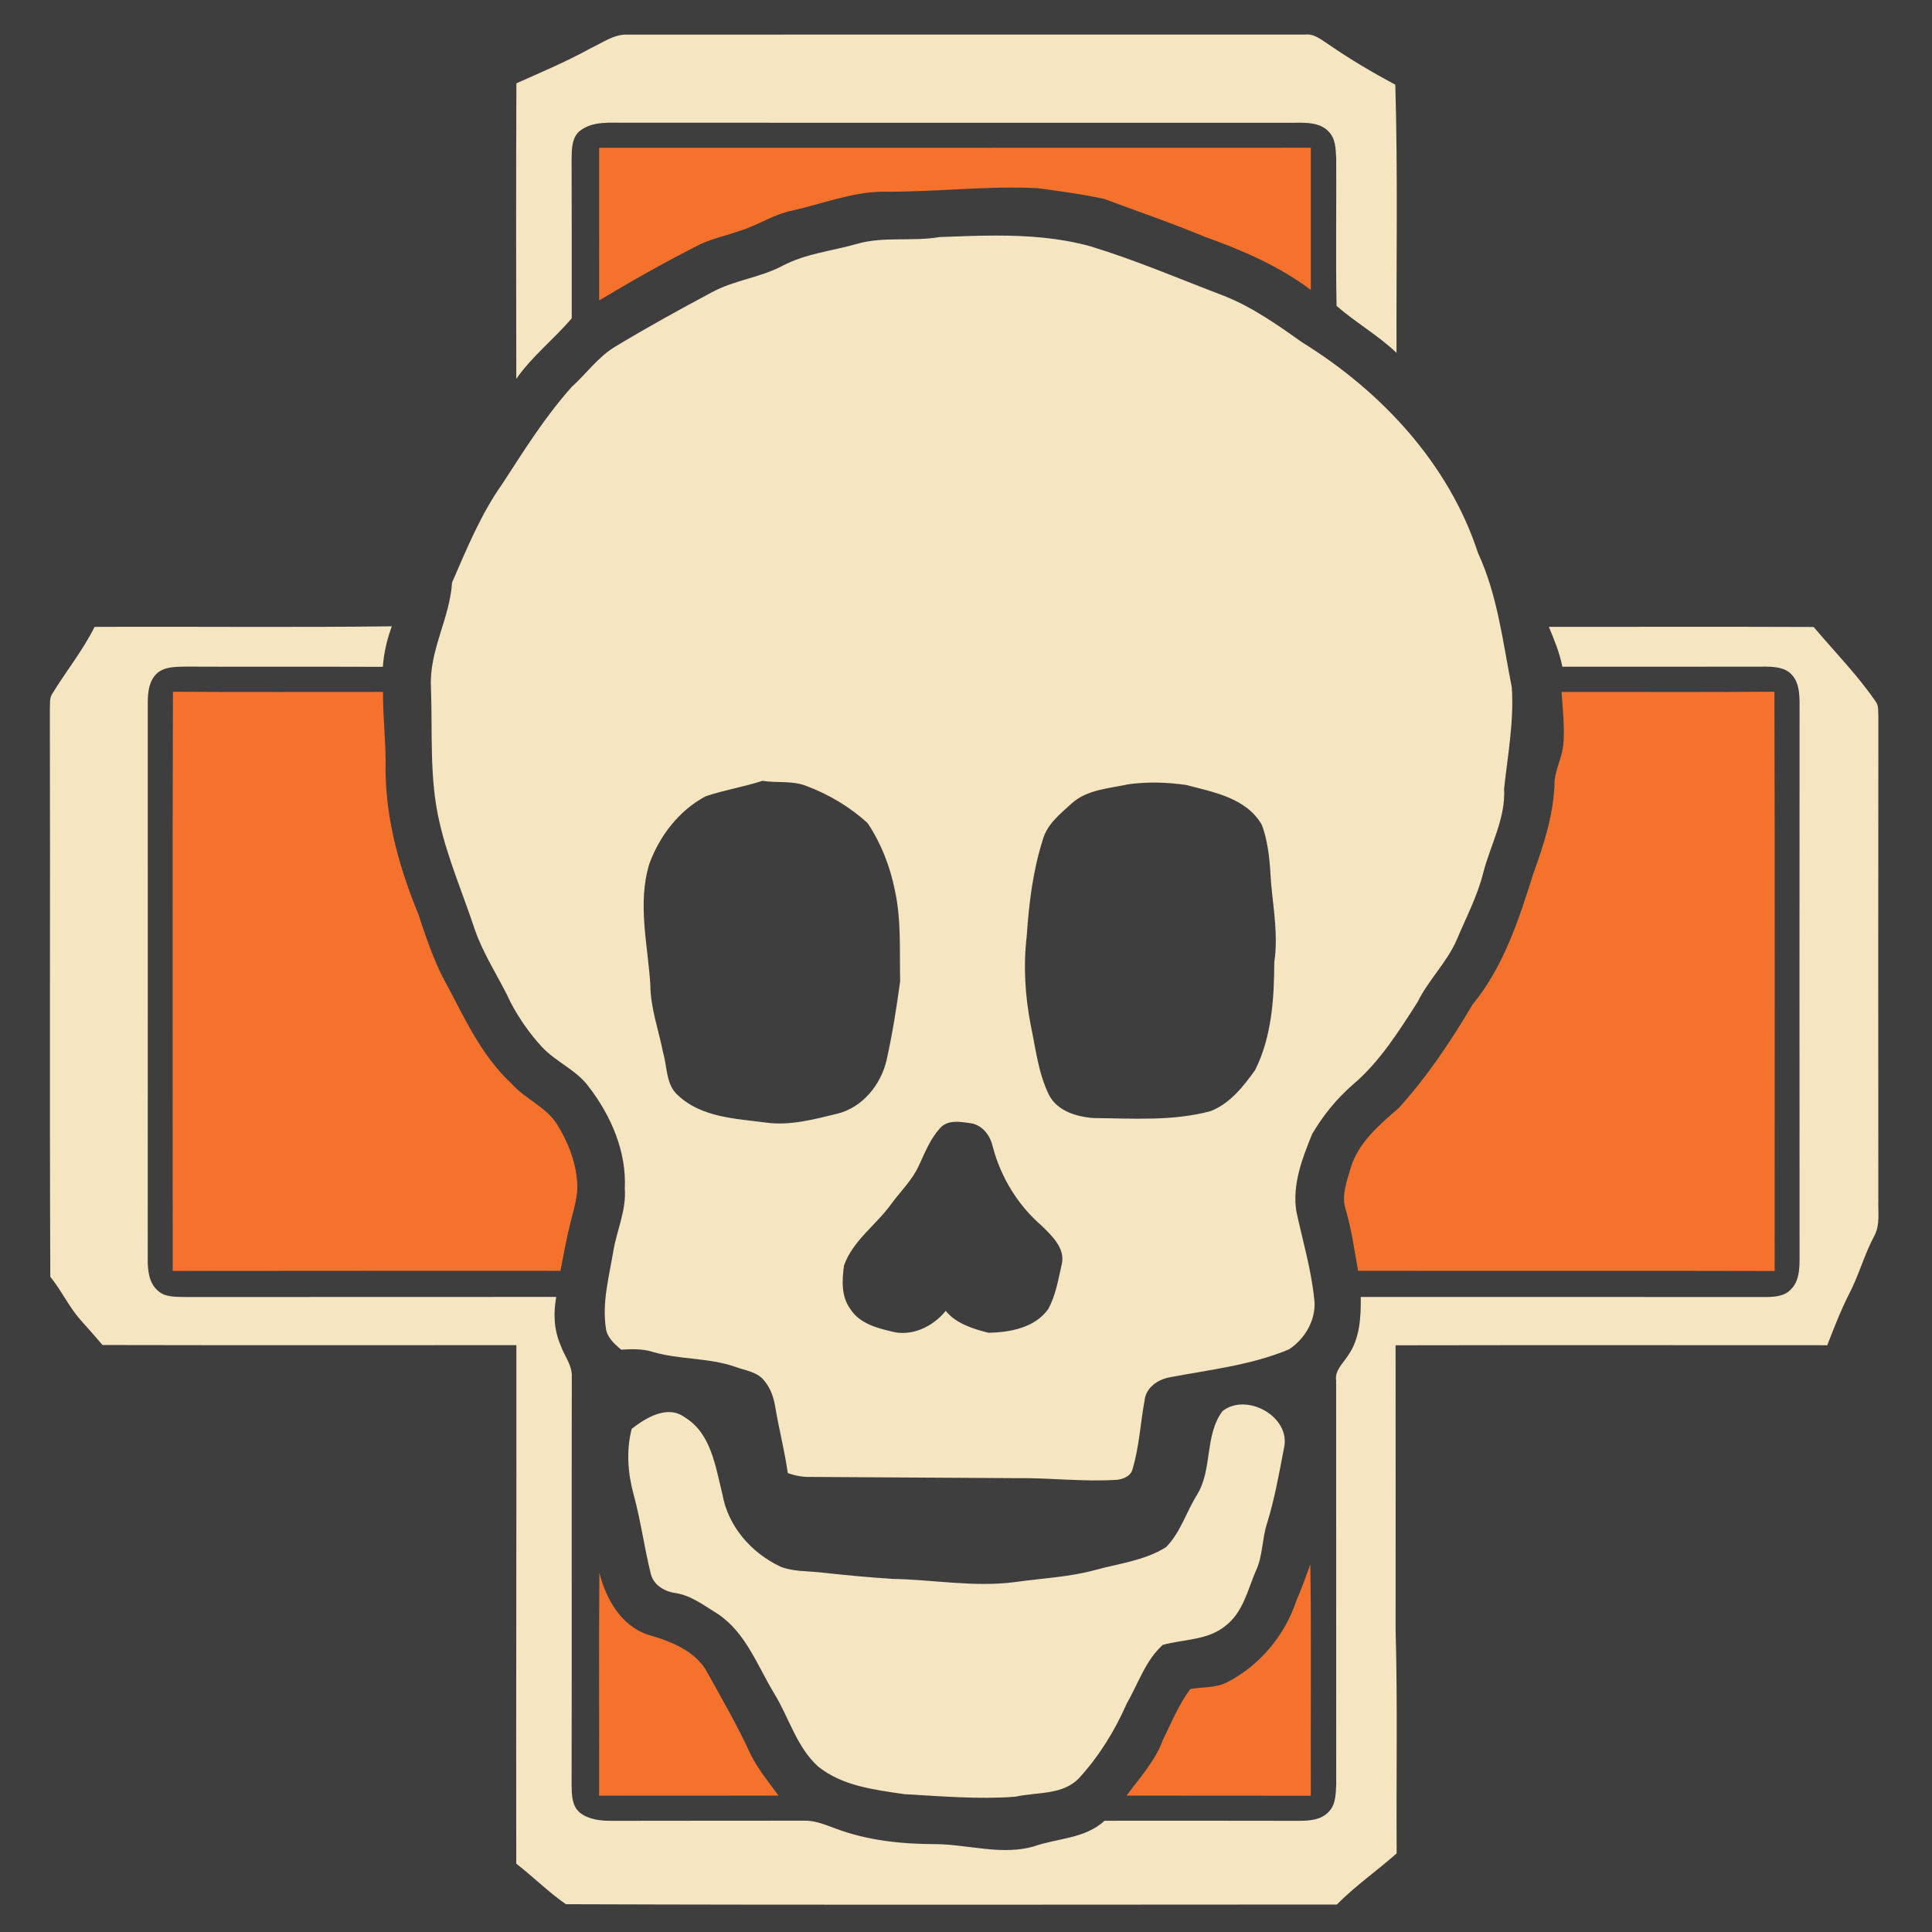 <?xml version="1.0" encoding="UTF-8" standalone="no"?>
<svg
   xmlns:dc="http://purl.org/dc/elements/1.1/"
   xmlns:cc="http://creativecommons.org/ns#"
   xmlns:rdf="http://www.w3.org/1999/02/22-rdf-syntax-ns#"
   xmlns:svg="http://www.w3.org/2000/svg"
   xmlns="http://www.w3.org/2000/svg"
   xmlns:sodipodi="http://sodipodi.sourceforge.net/DTD/sodipodi-0.dtd"
   xmlns:inkscape="http://www.inkscape.org/namespaces/inkscape"
   width="1280"
   height="1280"
   viewBox="0 0 1024 1024"
   version="1.1"
   id="svg2"
   inkscape:version="0.48.1 "
   sodipodi:docname="burn_medics_charged.svg">
  <defs
     id="defs32" />
  <sodipodi:namedview
     pagecolor="#ffffff"
     bordercolor="#666666"
     borderopacity="1"
     objecttolerance="10"
     gridtolerance="10"
     guidetolerance="10"
     inkscape:pageopacity="0"
     inkscape:pageshadow="2"
     inkscape:window-width="1920"
     inkscape:window-height="1018"
     id="namedview30"
     showgrid="false"
     inkscape:zoom="0.6609375"
     inkscape:cx="640"
     inkscape:cy="640"
     inkscape:window-x="-8"
     inkscape:window-y="-8"
     inkscape:window-maximized="1"
     inkscape:current-layer="svg2"
     fit-margin-top="0"
     fit-margin-left="0"
     fit-margin-right="0"
     fit-margin-bottom="0" />
  <path
     d="m 0,0 1024,0 0,1024 L 0,1024 0,0 z"
     id="path4"
     inkscape:connector-curvature="0"
     style="fill:#3e3e3e" />
  <path
     d="m 313.34,25.42 c 6,-2.74 11.76,-7.1 18.62,-7.08 120,-0.02 239.98,0.02 359.98,-0.02 4.82,-0.52 8.54,2.92 12.34,5.3 11.32,7.8 23.16,14.8 35.26,21.28 1.38,47.34 0.48,94.72 0.64,142.1 -9.8,-9.32 -21.68,-16.04 -31.78,-24.88 -0.5,-26.02 -0.02,-52.08 -0.18,-78.14 -0.28,-4.88 -0.26,-10.54 -4.02,-14.22 -3.54,-3.94 -9.14,-4.64 -14.14,-4.7 -119.36,0.02 -238.7,0.06 -358.06,-0.02 -8.26,0.14 -17.68,-1.12 -24.66,4.32 -4.28,3.52 -4.3,9.52 -4.38,14.58 0.1,28.26 0.06,56.52 0.06,84.78 -9.44,11.08 -21.04,20.08 -29.38,32.1 -0.1,-52.22 -0.16,-104.44 0.06,-156.66 13.36,-5.96 26.84,-11.64 39.64,-18.74 z"
     id="path6"
     inkscape:connector-curvature="0"
     style="fill:#f5e5c1" />
  <path
     d="m 317.54,78.34 c 125.74,-0.04 251.48,0.04 377.22,-0.04 0,25.12 0,50.24 0,75.36 -16.86,-12.64 -36.38,-21.1 -56.12,-28.12 -17.58,-7.34 -35.62,-13.46 -53.42,-20.12 -11.6,-2.5 -23.4,-4.08 -35.14,-5.66 -27.42,-1.4 -54.78,2.12 -82.18,1.84 -16.52,0.2 -32.02,6.44 -47.94,10 -9.84,1.98 -18.22,7.78 -27.7,10.72 -6.98,2.44 -14.28,4 -21,7.08 -18.3,9.24 -36.14,19.3 -53.7,29.84 -0.02,-26.96 0,-53.94 -0.02,-80.9 z"
     id="path8"
     inkscape:connector-curvature="0"
     style="fill:#f4722b" />
  <path
     style="fill:#f5e5c1"
     d="m 528.1,124.85 c -10.051,-0.003 -20.117,0.44 -30.1,0.8 -14.62,2.52 -29.74,-0.54 -44.1,3.7 -13.08,3.7 -26.92,5.08 -39.1,11.5 -11.92,6.36 -25.81,7.63 -37.65,14.15 -17.28,9.2 -34.44,18.7 -51.2,28.8 -9,5.48 -15.18,14.25 -22.9,21.25 -14.06,15.68 -25.26,33.63 -36.7,51.25 -11.42,16.08 -18.93,34.47 -26.75,52.45 -1.18,18.96 -12.12,35.98 -11.2,55.2 0.92,24.08 -1,48.51 4.6,72.15 4.46,19.32 12.36,37.62 18.6,56.4 4.74,13.84 13.1,25.9 19.2,39.1 4.46,8.38 9.96,16.27 16.4,23.25 7.44,8.04 18.29,12.19 24.85,21.15 11.78,15.32 20.08,34.31 19.1,53.95 0.86,11.34 -4.08,21.79 -6,32.75 -2.26,13.7 -6.16,27.52 -4,41.5 0.7,4.8 4.59,8.15 8.05,11.15 5.56,-0.34 11.25,-0.51 16.65,1.15 14.28,4.22 29.58,3 43.7,7.9 5.48,2.08 12.3,2.66 15.9,7.9 3.16,3.86 4.7,8.77 5.5,13.65 1.94,11.64 4.94,23.1 6.6,34.8 3.98,1.44 8.16,2.19 12.4,2.05 36,0.18 72,0.47 108,0.65 18.12,-0.3 36.23,2.09 54.35,0.85 3.24,-0.44 6.92,-1.94 7.9,-5.4 3.64,-12.02 4.22,-24.62 6.5,-36.9 0.76,-6.66 7.09,-10.88 13.25,-12 21.24,-4.04 43.2,-6.39 63.3,-14.85 8.8,-5.8 14.85,-16.51 13.25,-27.25 -1.64,-15.52 -6.12,-30.58 -9.4,-45.8 -2.24,-14.28 3.07,-28.04 8.35,-41 5.7,-9.78 12.99,-18.74 21.55,-26.2 14.32,-12.1 24.31,-28.2 34.35,-43.8 5.74,-11.74 15.53,-20.94 20.75,-33 4.94,-11.66 10.86,-22.98 14,-35.3 3.78,-14.9 12,-29 11.1,-44.8 1.94,-17.88 5.35,-35.84 4.05,-53.9 -4.76,-23.9 -7.49,-48.59 -17.85,-70.95 -15.44,-47.32 -51.24,-85.69 -93,-111.55 -13.16,-9.32 -26.45,-18.75 -41.55,-24.75 -23.6,-8.98 -46.87,-18.99 -71.05,-26.35 -16.238,-4.45 -32.949,-5.645 -49.7,-5.65 z m -124,289 c 7.84,1.26 16.1,-0.27 23.6,2.85 11.76,4.42 22.82,11.04 32.1,19.5 7.28,10.84 12.08,23.35 14.6,36.15 3.38,15.68 2.32,31.78 2.7,47.7 -1.88,13.94 -4.09,27.89 -7.15,41.65 -2.98,13.16 -12.74,25.3 -26.2,28.6 -12.34,2.96 -24.95,6.46 -37.75,4.7 -16.04,-2.12 -34.12,-2.68 -46.6,-14.4 -6.5,-5.66 -5.68,-14.9 -7.9,-22.5 -2.36,-12.04 -6.72,-23.72 -6.8,-36.1 -1.32,-21.3 -6.95,-43.08 -0.55,-64.1 5.4,-14.86 15.77,-28.35 29.85,-35.85 9.86,-3.32 20.22,-4.96 30.1,-8.2 z m 205.5,0.95 c 1.274,-0.024 2.574,-0.021 3.85,0 5.105,0.083 10.22,0.54 15.25,1.25 14.56,3.84 31.81,6.83 40.05,21.05 3.74,9.88 4.31,20.56 4.95,31 1.28,13.92 3.8,27.94 1.7,41.9 -0.08,19.36 -1.35,39.53 -10.15,57.15 -6.16,8.64 -13.37,17.77 -23.55,21.75 -20.1,5.44 -41.12,3.88 -61.7,3.7 -9.12,-0.56 -19.72,-3.65 -24.1,-12.45 -5.56,-11.38 -6.92,-24.11 -9.5,-36.35 -3.08,-15.7 -4.1,-31.8 -2.2,-47.7 1.14,-17.16 3.23,-34.39 8.45,-50.85 2.24,-8.36 9.25,-13.84 15.35,-19.4 8.22,-7.46 19.9,-7.92 30.2,-10.2 3.788,-0.495 7.577,-0.777 11.4,-0.85 z M 506,594.6 c 3.005,-0.152 6.16,0.44 8.95,0.8 6.1,1.22 9.95,6.64 11.25,12.4 4.24,16.22 13.33,31.04 26.05,42 5.38,5.28 12.48,11.94 10.5,20.3 -1.84,8.02 -3.15,16.4 -7.15,23.7 -7.02,9.98 -20.35,12.38 -31.75,12.6 -8.16,-2.12 -17.06,-4.82 -22.6,-11.6 -6.84,8.44 -18.3,13.94 -29.1,10.8 -8.06,-1.84 -16.95,-4.51 -21.55,-11.95 -4.82,-6.62 -4.29,-15.27 -3.25,-22.95 4.76,-13.26 16.97,-21.35 24.95,-32.45 4.96,-6.82 11.27,-12.77 14.75,-20.55 3.16,-6.78 5.99,-13.96 11.05,-19.6 2.07,-2.45 4.895,-3.348 7.9,-3.5 z"
     id="path10"
     inkscape:connector-curvature="0" />
  <path
     d="m 50.14,332.26 c 52.52,-0.24 105.04,0.36 157.54,-0.3 -2.54,6.92 -4.26,14.12 -4.76,21.48 -34.98,-0.14 -69.96,0.04 -104.94,-0.12 -5.12,0.12 -11.02,0.02 -14.98,3.78 -3.98,3.8 -4.62,9.62 -4.68,14.84 0,98.7 0.04,197.42 -0.02,296.12 0,5.7 0.8,12.16 5.42,16.08 3.82,3.52 9.38,3.14 14.2,3.32 65.64,-0.1 131.28,0.02 196.9,-0.06 -1.58,8.52 -1.24,17.44 2.26,25.48 1.92,5.68 6.32,10.68 5.98,16.96 -0.12,72.06 0.04,144.12 -0.1,216.18 0.08,5.06 0.06,11.1 4.3,14.66 4.68,3.76 10.94,4.4 16.72,4.4 34.02,-0.1 68.04,-0.02 102.08,-0.08 5.82,-0.2 11.26,2.16 16.64,4.1 16.98,6.46 35.34,8.32 53.4,8.34 17.24,0.18 34.66,6.06 51.74,1.24 12.6,-4.46 27.24,-4.06 37.6,-13.64 34.2,0 68.42,-0.06 102.62,0.04 5.62,0 12.12,-0.32 16.18,-4.8 3.74,-3.74 3.72,-9.42 3.98,-14.32 -0.02,-71.36 0,-142.7 -0.04,-214.06 -0.86,-5.5 3.62,-9.24 6.3,-13.42 6.32,-8.96 6.88,-20.48 6.74,-31.06 71.62,0.04 143.26,-0.04 214.9,0.04 4.6,-0.06 9.86,-0.42 13.14,-4.12 4.06,-3.96 4.48,-9.96 4.54,-15.3 -0.06,-98.66 -0.04,-197.32 0,-295.98 -0.1,-4.88 -0.44,-10.24 -3.82,-14.08 -3.3,-4.12 -9.02,-4.56 -13.9,-4.64 -36,0.08 -72,0.04 -108,0.04 -1.46,-7.34 -4.26,-14.26 -7.16,-21.12 46.78,0 93.56,-0.12 140.36,0.06 11.06,13.14 23.22,25.4 32.92,39.62 1.74,2.32 1.14,5.4 1.38,8.1 -0.12,85.28 -0.06,170.56 -0.02,255.84 -0.24,6.52 1.08,13.56 -2.32,19.52 -5.22,9.84 -8.06,20.7 -13.24,30.56 -4.44,8.74 -7.96,17.9 -11.5,27.04 -76.28,-0.02 -152.54,-0.1 -228.82,0.04 0.06,50.3 0.04,100.6 0.02,150.9 1.1,39.44 0.28,78.94 0.56,118.4 -10.4,9.22 -21.92,17.18 -31.7,27.1 -136.2,0.02 -272.44,0.32 -408.62,-0.16 -9.3,-6.46 -17.38,-14.56 -26.32,-21.5 -0.14,-91.6 0.18,-183.22 0.06,-274.82 -73.12,0 -146.24,0.1 -219.36,-0.06 -3.8,-4.56 -7.82,-8.94 -11.74,-13.4 C 36.44,692.52 32.54,683.9 26.66,676.72 26.24,576.48 26.68,476.24 26.42,376 c 0.22,-2.72 -0.34,-5.76 1.22,-8.2 7.32,-11.96 16.2,-22.94 22.5,-35.54 z"
     id="path12"
     inkscape:connector-curvature="0"
     style="fill:#f5e5c1" />
  <path
     d="m 91.66,366.64 c 37.12,0.26 74.24,0.06 111.36,0.1 -0.16,13.76 1.68,27.44 1.32,41.18 0.14,26.46 7.38,52.22 17.36,76.54 3.72,11.2 7.44,22.44 12.74,33.04 10.84,19.86 19.9,41.42 36.9,57.04 7.26,8.2 18.42,12.24 24.2,21.84 5.46,8.9 9.46,19 10.32,29.48 0.8,7.7 -1.82,15.1 -3.58,22.48 -2.1,8.32 -3.6,16.78 -5.22,25.22 -68.5,0.04 -137.02,-0.06 -205.52,0.06 0.04,-102.32 -0.2,-204.66 0.12,-306.98 z"
     id="path14"
     inkscape:connector-curvature="0"
     style="fill:#f4722b" />
  <path
     d="m 827.68,366.76 c 37.6,-0.08 75.2,0.18 112.8,-0.14 0.3,102.34 0.08,204.68 0.12,307.04 -73.6,-0.22 -147.2,0 -220.8,-0.12 -1.96,-10.88 -3.42,-21.9 -6.58,-32.52 -2.34,-7.2 0.54,-14.54 2.5,-21.44 3.9,-13.7 15.16,-23.3 25.56,-32.22 15.16,-16.7 27.78,-35.58 39.22,-54.96 16.48,-20 24.58,-45.2 32.26,-69.54 5.7,-15.76 10.96,-32.1 11.2,-49.02 0.68,-6.78 4.2,-12.94 4.7,-19.78 0.66,-9.12 -0.4,-18.22 -0.98,-27.3 z"
     id="path16"
     style="fill:#f4722b"
     inkscape:connector-curvature="0" />
  <path
     d="m 647.98,747.88 c 12.78,-9.98 36.42,3.04 32.56,19.66 -2.58,13.3 -4.9,26.66 -8.9,39.62 -2.84,8.44 -2.22,17.76 -6.2,25.86 -4.22,10.02 -6.72,21.66 -15.86,28.64 -9.34,7.8 -22.16,7.1 -33.28,10.16 -9.24,8.32 -13.02,20.6 -19.1,31.1 -6.26,14.26 -14.52,27.68 -25.02,39.22 -8.58,9.48 -22.64,7.58 -34.04,10.16 -19.56,1.48 -39.26,-0.26 -58.82,-1.36 -15.76,-2.3 -32.76,-4.3 -45.62,-14.58 -11.48,-10.32 -15.44,-25.88 -23.32,-38.7 -8.88,-14.64 -15,-32.2 -29.8,-42.14 -7.16,-4.38 -14.08,-9.84 -22.6,-11.18 -5.72,-0.76 -11.68,-4.26 -13.06,-10.24 -3.46,-13.84 -5.28,-28.06 -9.06,-41.84 -3.1,-11.38 -4.04,-23.46 -1.04,-34.96 7.54,-5.9 19.02,-12.84 28.1,-6.1 14.08,8.5 16.28,26.24 19.98,40.78 2.92,17.02 15.4,31.2 30.8,38.38 6.42,2.58 13.44,2.28 20.2,2.96 12.96,1.4 25.94,2.7 38.96,3.52 21.7,0.36 43.44,4.56 65.14,1.68 14.26,-2.02 28.78,-2.6 42.74,-6.46 12.56,-3.42 26.1,-4.98 37.28,-12.04 7.7,-7.78 10.74,-18.72 16.48,-27.82 8.26,-13.58 3.86,-31.46 13.48,-44.32 z"
     id="path24"
     inkscape:connector-curvature="0"
     style="fill:#f5e5c1" />
  <path
     d="m 687.02,848.62 c 2.72,-6.38 5.14,-12.9 7.48,-19.42 0.62,40.84 0.08,81.72 0.26,122.58 -32.54,-0.1 -65.08,0.02 -97.64,-0.06 6.88,-9.48 15.14,-18.26 19.2,-29.44 4.52,-9.16 8.4,-18.82 14.54,-27.02 6.3,-1.2 13.08,-0.54 19.04,-3.36 17.4,-8.8 30.98,-24.78 37.12,-43.28 z"
     id="path26"
     inkscape:connector-curvature="0"
     style="fill:#f4722b" />
  <path
     d="m 317.68,833.58 c 3.44,13.8 11.5,28.12 25.74,32.86 12.14,3.48 25.62,8.56 31.76,20.52 7.84,14.22 16.04,28.28 22.76,43.1 3.9,7.82 9.6,14.56 14.66,21.64 -31.68,0.1 -63.36,0.04 -95.06,0.04 0.1,-39.38 -0.18,-78.78 0.14,-118.16 z"
     id="path28"
     inkscape:connector-curvature="0"
     style="fill:#f4722b" />
</svg>
